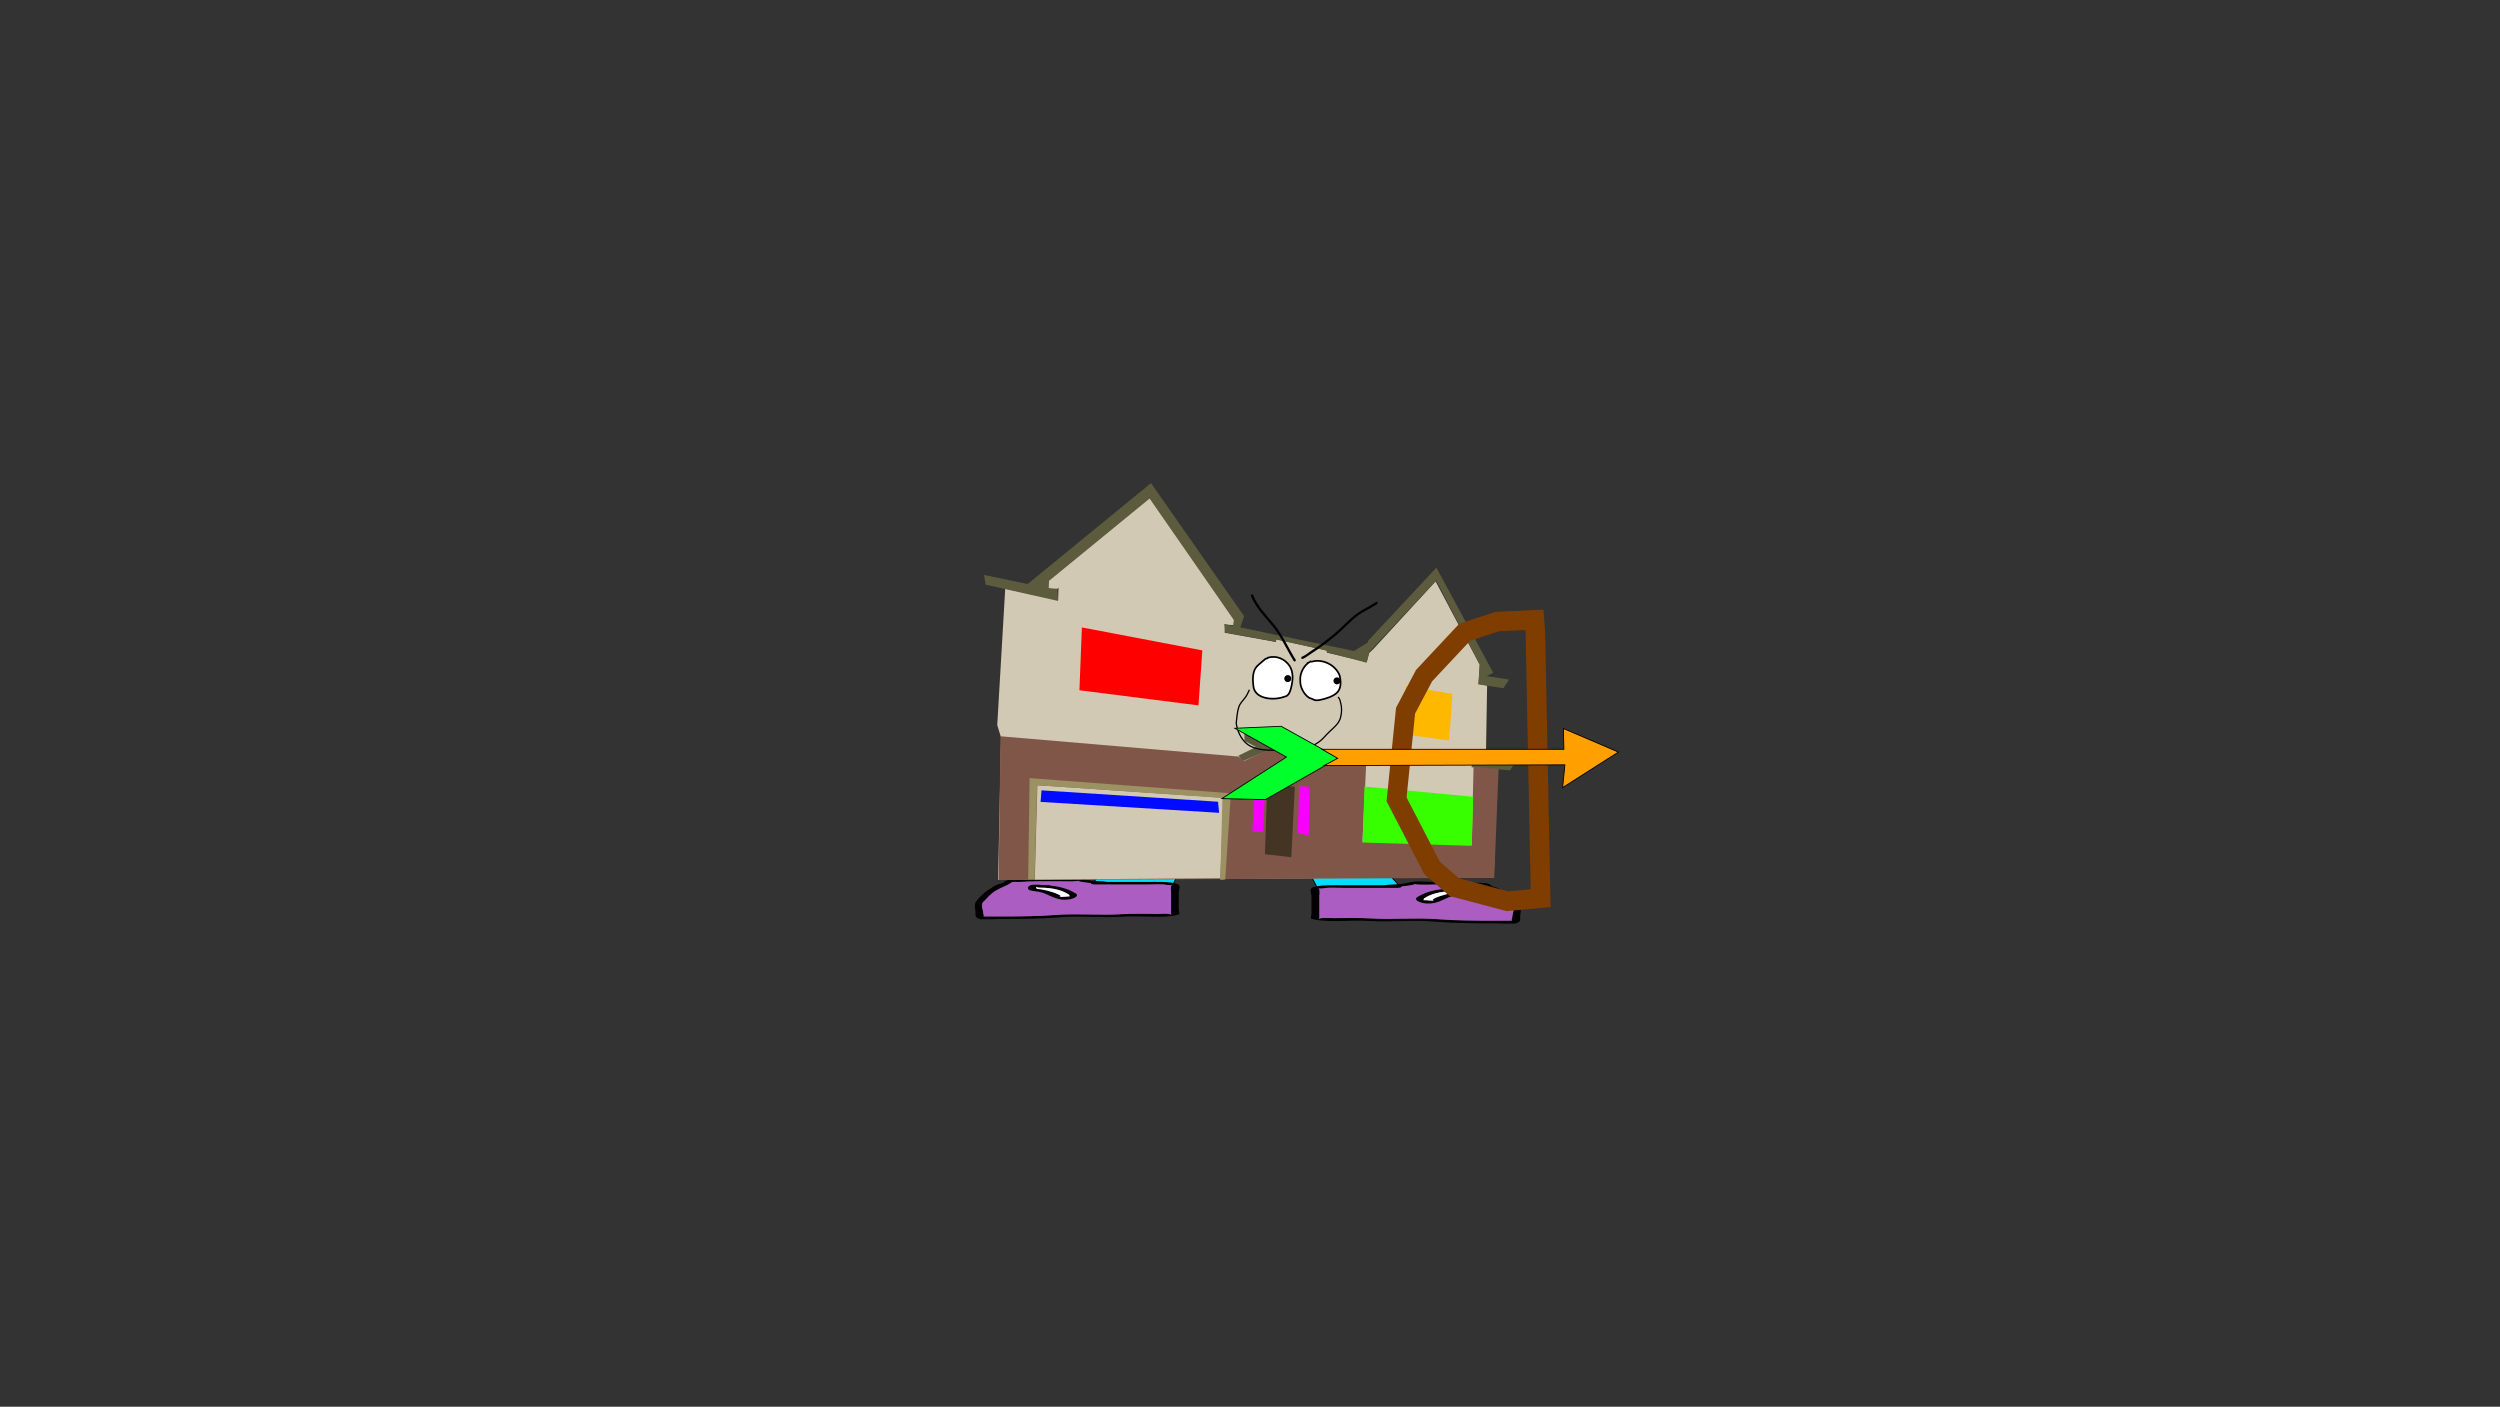 <svg version="1.1" xmlns="http://www.w3.org/2000/svg" xmlns:xlink="http://www.w3.org/1999/xlink" width="2878.25" height="1619.58" viewBox="0,0,2878.25,1619.58"><rect x="0" y="0" width="2878.25" height="1619.58" fill="#333333" stroke="none"/><g transform="translate(1119.125,629.79)"><g data-paper-data="{&quot;isPaintingLayer&quot;:true}" stroke-linejoin="miter" stroke-miterlimit="10" stroke-dasharray="" stroke-dashoffset="0" style="mix-blend-mode: normal"><path d="M-1119.125,989.79v-1619.58h2878.25v1619.58z" fill="none" fill-rule="nonzero" stroke="#000000" stroke-width="0" stroke-linecap="butt"/><path d="M397.238,391.781l-17.649,-33.858l83.831,0.3l30.003,33.559z" data-paper-data="{&quot;index&quot;:null}" fill="#00dfff" fill-rule="nonzero" stroke="#000000" stroke-width="1" stroke-linecap="round"/><path d="M501.397,390.022c-2.269,0.371 -4.499,0.584 -6.708,0.737c0.015,0.057 0.023,0.116 0.023,0.179c0,1.511 -4.619,1.511 -4.619,1.511c-20.401,0 -40.802,0 -61.203,0c-5.25,0 -18.313,-0.686 -22.185,0.218c-2.23,0.521 -3.827,0.469 -6.685,0.537c-0.323,0.008 -0.909,0.024 -1.428,0.034c2.763,0.645 1.428,6.61 1.428,8.277c0,7.052 0,14.104 0,21.156c0,1.259 0,2.519 0,3.778c0,0.504 -0.812,1.939 0,1.511c3.091,-1.628 9.123,-0.753 16.167,-0.756c13.885,-0.006 28.751,-0.492 42.388,0.326c24.903,1.629 51.678,-0.974 76.382,0.842c20.807,1.702 45.713,1.855 67.15,1.855c5.389,0 10.778,0 16.167,0c0.811,0 2.084,-0.036 3.402,-0.075c-1.326,-0.775 0.062,-2.65 0.062,-3.703c0,-3.934 4.031,-10.721 -0.918,-14.256c-4.373,-4.292 -7.14,-8.425 -14.274,-12.706c-5.264,-3.159 -13.458,-5.958 -17.813,-9.096c-2.111,-1.87 -4.002,-0.533 -10.877,-0.966c-15.214,-0.958 -30.474,-0.756 -46.191,-0.756c-5.729,0 -12.924,0.381 -18.477,0c-1.172,-0.08 -3.375,-0.379 -5.026,-0.624c3.02,0.763 -3.871,1.502 -6.766,1.975zM428.889,389.426c15.419,0 30.837,0 46.256,0c0.445,-0.073 0.889,-0.145 1.334,-0.218c5.859,-0.958 11.148,-0.704 16.167,-1.133c6.84,-0.585 10.931,-2.554 17.989,-3.022c4.054,-0.269 15.283,0.596 21.03,0.596c15.583,0 31.149,-0.292 46.191,0.756c8.45,0.588 15.592,-0.559 19.543,2.941c0.583,1.329 5.245,2.16 7.684,3.183c3.727,1.563 6.842,3.878 9.726,5.608c7.149,4.29 10.293,8.702 14.775,13.102c4.006,4.637 1.392,10.388 1.392,15.212c0,2.667 1.285,4.547 -4.619,6.8c-2.059,0.786 -21.079,0 -24.25,0c-22.111,0 -47.946,-0.191 -69.39,-1.945c-23.559,-2.253 -51.602,0.783 -75.953,-0.81c-19.623,-1.446 -49.912,2.406 -65.982,-2.534c-1.591,-0.489 0,-4.484 0,-5.289c0,-7.052 0,-14.104 0,-21.156c0,-2.358 -3.177,-7.987 1.642,-9.743c8.41,-3.064 24.15,-2.347 36.465,-2.347z" data-paper-data="{&quot;index&quot;:null}" fill="#000000" fill-rule="nonzero" stroke="none" stroke-width="1" stroke-linecap="butt"/><path d="M494.625,390.686c2.208,-0.153 4.466,-0.367 6.734,-0.739c2.895,-0.474 9.813,-1.213 6.793,-1.976c1.651,0.245 3.872,0.543 5.044,0.623c5.552,0.381 12.812,0.004 18.541,0.004c15.717,0 31.076,-0.181 46.29,0.777c6.876,0.433 8.78,-0.898 10.892,0.972c4.355,3.137 12.584,5.96 17.847,9.118c7.134,4.281 9.91,8.442 14.283,12.734c4.949,3.535 0.896,10.348 0.896,14.282c0,1.053 -1.397,2.933 -0.071,3.708c-1.318,0.039 -2.593,0.076 -3.404,0.076c-5.389,0 -10.787,0.005 -16.176,0.005c-21.437,0 -46.444,-0.127 -67.251,-1.829c-24.704,-1.815 -51.724,0.773 -76.626,-0.856c-13.637,-0.817 -28.545,-0.349 -42.43,-0.343c-7.044,0.003 -13.082,-0.876 -16.172,0.752c-0.812,0.428 -0.003,-1.01 -0.003,-1.513c0,-1.259 -0.008,-2.525 -0.008,-3.784c0,-7.052 -0.01,-14.146 -0.01,-21.198c0,-1.667 1.35,-7.646 -1.414,-8.292c0.518,-0.01 1.106,-0.027 1.428,-0.035c2.858,-0.068 4.458,-0.019 6.688,-0.54c3.872,-0.904 16.947,-0.225 22.197,-0.225c20.401,0 40.911,-0.03 61.312,-0.03c0,0 4.642,-0.003 4.642,-1.514c0,-0.062 -0.007,-0.122 -0.022,-0.179z" data-paper-data="{&quot;noHover&quot;:false,&quot;origItem&quot;:[&quot;Path&quot;,{&quot;applyMatrix&quot;:true,&quot;segments&quot;:[[[579.60736,595.76373],[0.95609,-0.20262],[0.00646,0.07548]],[[579.61718,596],[0,-0.08208],[0,2]],[[577.61718,598],[0,0],[-8.83333,0]],[[551.11718,598],[8.83333,0],[-2.27308,0]],[[541.51161,598.28885],[1.67648,-1.19621],[-0.96568,0.68904]],[[538.61718,599],[1.23739,-0.09027],[-0.13966,0.01019]],[[537.99901,599.04541],[0.22447,-0.0134],[1.19653,0.85421]],[[538.61718,610],[0,-2.20646],[0,9.33333]],[[538.61718,638],[0,-9.33333],[0,1.66667]],[[538.61718,643],[0,-1.66667],[0,0.66667]],[[538.61718,645],[-0.35177,0.56631],[1.33831,-2.15456]],[[545.61718,644],[-3.04994,0.00386],[6.01206,-0.00761]],[[563.97058,644.43107],[-5.90478,-1.08158],[10.78253,2.15651]],[[597.04254,645.54479],[-10.6965,-2.40266],[9.00888,2.25222]],[[626.11718,648],[-9.28168,0],[2.33333,0]],[[633.11718,648],[-2.33333,0],[0.35109,0]],[[634.59021,647.90091],[-0.5707,0.05184],[-0.57412,-1.02596]],[[634.61718,643],[0,1.39387],[0,-5.20707]],[[634.21982,624.13246],[2.14282,4.67827],[-1.8936,-5.6808]],[[628.03948,607.31672],[3.08887,5.66543],[-2.2791,-4.1802]],[[620.32688,595.27881],[1.8857,4.15235],[-0.91417,-2.47477]],[[615.61718,594],[2.9771,0.57275],[-6.58756,-1.26734]],[[595.61718,593],[6.8054,0],[-2.48058,0]],[[587.61718,593],[2.40395,0.50364],[-0.50743,-0.10631]],[[585.44122,592.1748],[0.71481,0.32365],[1.30749,1.01011]],[[582.51161,594.78885],[1.25365,-0.62682],[-0.98239,0.4912]]],&quot;closed&quot;:true}],&quot;index&quot;:null}" fill="#ac5dc2" fill-rule="nonzero" stroke="none" stroke-width="1" stroke-linecap="butt"/><path d="M559.379,396.226c0,-0.175 -0.064,-0.469 -0.125,-0.757c-0.238,0.117 -0.593,0.217 -1.049,0.302c-1.369,0.455 -3.445,0.455 -3.445,0.455c-17.594,0 -27.756,4.012 -33.976,8.232c-0.732,0.479 -0.667,1.056 -0.667,1.591c0,0.152 -0.045,0.394 -0.093,0.645c0.047,-0.081 0.163,-0.147 0.399,-0.189c1.045,-0.188 10.127,0.962 11.242,0.3c0.335,-0.199 -1.643,-0.236 -1.534,-0.46c1.342,-2.756 15.57,-6.925 22.564,-8.069c1.814,-0.297 3.856,-0.446 5.886,-0.514c-0.794,-0.404 0.799,-1.023 0.799,-1.534zM519.999,406.818c-0.105,0.537 -0.198,1.051 0.118,0.741c0.215,-0.211 -0.096,-0.508 -0.118,-0.741zM512.521,403.106c6.602,-4.072 15.382,-7.784 29.064,-9.245c1.285,-0.657 3.937,-0.657 3.937,-0.657h2.31c5.23,0 7.996,-0.596 13.614,-0.596c7.801,0 9.609,5.075 5.53,6.561c-2.574,0.938 -6.703,1.246 -10.149,1.809c-10.2,1.669 -13.985,6.463 -25.161,8.849c-11.846,2.528 -24.887,-2.962 -19.144,-6.72z" data-paper-data="{&quot;index&quot;:null}" fill="#000000" fill-rule="nonzero" stroke="none" stroke-width="1" stroke-linecap="butt"/><path d="M559.426,395.418c0.061,0.288 0.136,0.586 0.136,0.761c0,0.511 -1.573,1.139 -0.78,1.543c-2.03,0.068 -4.084,0.212 -5.898,0.508c-6.994,1.144 -21.291,5.292 -22.632,8.048c-0.109,0.224 1.649,0.394 1.314,0.593c-1.115,0.662 -10.276,-0.508 -11.321,-0.32c-0.237,0.043 -0.352,0.109 -0.398,0.19c0.049,-0.25 0.085,-0.496 0.085,-0.648c0,-0.535 -0.085,-1.123 0.647,-1.601c6.22,-4.22 16.749,-8.32 34.343,-8.32c0,0 2.086,0.003 3.454,-0.452c0.456,-0.085 0.812,-0.185 1.049,-0.302z" data-paper-data="{&quot;noHover&quot;:false,&quot;origItem&quot;:[&quot;Path&quot;,{&quot;applyMatrix&quot;:true,&quot;segments&quot;:[[[607.563,601.99816],[0.02649,0.38155],[-0.10299,0.15484]],[[607.10872,602.39727],[0.1976,-0.11227],[-0.59254,0.60273]],[[605.61718,603],[0,0],[-7.618,0]],[[590.90604,613.89443],[2.69308,-5.58508],[-0.31682,0.63364]],[[590.61718,616],[0,-0.70843],[0,0.20156]],[[590.57685,616.85325],[0.02106,-0.33136],[0.02013,-0.10671]],[[590.74964,616.60263],[-0.10238,0.05628],[0.45234,-0.24865]],[[595.61718,617],[-0.48256,0.87548],[0.14503,-0.26312]],[[594.95308,616.3906],[-0.04725,0.29671],[0.58086,-3.64773]],[[604.72276,605.71115],[-3.02833,1.51416],[0.78545,-0.39273]],[[607.27135,605.03032],[-0.87898,0.0905],[-0.34365,-0.53523]],[[607.61718,603],[0,0.6759],[0,-0.23192]]],&quot;closed&quot;:true}],&quot;index&quot;:null}" fill="#ffffff" fill-rule="nonzero" stroke="none" stroke-width="1" stroke-linecap="butt"/><path d="M137.99,387.887l29.209,-32.672l81.615,-0.292l-17.182,32.963z" data-paper-data="{&quot;index&quot;:null}" fill="#00dfff" fill-rule="nonzero" stroke="#000000" stroke-width="1" stroke-linecap="round"/><path d="M130.226,386.174c-2.819,-0.461 -9.527,-1.18 -6.587,-1.923c-1.607,0.238 -3.752,0.529 -4.893,0.607c-5.405,0.37 -12.41,0 -17.988,0c-15.302,0 -30.158,-0.197 -44.97,0.736c-6.694,0.421 -8.534,-0.88 -10.59,0.941c-4.24,3.055 -12.217,5.78 -17.342,8.855c-6.945,4.168 -9.639,8.191 -13.897,12.37c-4.818,3.441 -0.893,10.049 -0.893,13.879c0,1.025 1.352,2.85 0.061,3.605c1.283,0.038 2.523,0.073 3.312,0.073c5.247,0 10.493,0 15.74,0c20.87,0 45.118,-0.149 65.375,-1.806c24.051,-1.767 50.118,0.767 74.363,-0.819c13.277,-0.796 27.75,-0.323 41.268,-0.317c6.858,0.003 12.73,-0.849 15.74,0.736c0.791,0.417 0,-0.981 0,-1.471c0,-1.226 0,-2.452 0,-3.678c0,-6.866 0,-13.731 0,-20.597c0,-1.623 -1.3,-7.43 1.39,-8.058c-0.505,-0.01 -1.076,-0.026 -1.39,-0.033c-2.782,-0.066 -4.337,-0.016 -6.508,-0.523c-3.77,-0.88 -16.487,-0.212 -21.598,-0.212c-19.862,0 -39.724,0 -59.586,0c0,0 -4.497,0 -4.497,-1.471c0,-0.06 0.008,-0.118 0.022,-0.174c-2.15,-0.149 -4.321,-0.356 -6.53,-0.717zM200.817,385.593c11.99,0 27.313,-0.698 35.501,2.284c4.692,1.709 1.599,7.19 1.599,9.485c0,6.866 0,13.731 0,20.597c0,0.784 1.549,4.673 0,5.149c-15.645,4.809 -45.133,1.059 -64.238,2.467c-23.707,1.551 -51.009,-1.405 -73.945,0.789c-20.878,1.708 -46.03,1.894 -67.556,1.894c-3.088,0 -21.605,0.765 -23.609,0c-5.748,-2.194 -4.497,-4.024 -4.497,-6.621c0,-4.697 -2.545,-10.295 1.355,-14.81c4.364,-4.283 7.424,-8.579 14.385,-12.755c2.808,-1.685 5.84,-3.938 9.469,-5.46c2.374,-0.996 6.914,-1.805 7.481,-3.099c3.847,-3.407 10.8,-2.291 19.027,-2.864c14.645,-1.019 29.799,-0.736 44.97,-0.736c5.595,0 16.527,-0.842 20.474,-0.58c6.871,0.456 10.854,2.373 17.513,2.942c4.886,0.418 10.036,0.17 15.74,1.103c0.433,0.071 0.866,0.142 1.299,0.212c15.011,0 30.022,0 45.033,0z" data-paper-data="{&quot;index&quot;:null}" fill="#000000" fill-rule="nonzero" stroke="none" stroke-width="1" stroke-linecap="butt"/><path d="M136.819,386.82c-0.015,0.056 -0.022,0.113 -0.022,0.174c0,1.471 4.519,1.474 4.519,1.474c19.862,0 39.83,0.029 59.692,0.029c5.111,0 17.84,-0.661 21.61,0.219c2.171,0.507 3.729,0.459 6.512,0.526c0.314,0.007 0.886,0.024 1.39,0.034c-2.69,0.628 -1.376,6.449 -1.376,8.072c0,6.866 -0.009,13.772 -0.009,20.638c0,1.226 -0.008,2.458 -0.008,3.684c0,0.49 0.788,1.89 -0.003,1.473c-3.009,-1.585 -8.887,-0.73 -15.745,-0.732c-13.518,-0.006 -28.032,-0.462 -41.309,0.334c-24.245,1.586 -50.55,-0.934 -74.601,0.834c-20.257,1.657 -44.603,1.78 -65.473,1.78c-5.247,0 -10.502,-0.005 -15.749,-0.005c-0.789,0 -2.031,-0.036 -3.314,-0.074c1.291,-0.755 -0.069,-2.585 -0.069,-3.61c0,-3.83 -3.946,-10.463 0.872,-13.905c4.258,-4.179 6.96,-8.23 13.906,-12.398c5.125,-3.075 13.136,-5.823 17.376,-8.877c2.056,-1.82 3.91,-0.525 10.604,-0.946c14.812,-0.932 29.765,-0.756 45.067,-0.756c5.578,0 12.645,0.367 18.051,-0.004c1.141,-0.078 3.303,-0.369 4.91,-0.607c-2.94,0.743 3.795,1.463 6.614,1.924c2.209,0.361 4.407,0.57 6.556,0.719z" data-paper-data="{&quot;noHover&quot;:false,&quot;origItem&quot;:[&quot;Path&quot;,{&quot;applyMatrix&quot;:true,&quot;segments&quot;:[[[579.60736,595.76373],[0.95609,-0.20262],[0.00646,0.07548]],[[579.61718,596],[0,-0.08208],[0,2]],[[577.61718,598],[0,0],[-8.83333,0]],[[551.11718,598],[8.83333,0],[-2.27308,0]],[[541.51161,598.28885],[1.67648,-1.19621],[-0.96568,0.68904]],[[538.61718,599],[1.23739,-0.09027],[-0.13966,0.01019]],[[537.99901,599.04541],[0.22447,-0.0134],[1.19653,0.85421]],[[538.61718,610],[0,-2.20646],[0,9.33333]],[[538.61718,638],[0,-9.33333],[0,1.66667]],[[538.61718,643],[0,-1.66667],[0,0.66667]],[[538.61718,645],[-0.35177,0.56631],[1.33831,-2.15456]],[[545.61718,644],[-3.04994,0.00386],[6.01206,-0.00761]],[[563.97058,644.43107],[-5.90478,-1.08158],[10.78253,2.15651]],[[597.04254,645.54479],[-10.6965,-2.40266],[9.00888,2.25222]],[[626.11718,648],[-9.28168,0],[2.33333,0]],[[633.11718,648],[-2.33333,0],[0.35109,0]],[[634.59021,647.90091],[-0.5707,0.05184],[-0.57412,-1.02596]],[[634.61718,643],[0,1.39387],[0,-5.20707]],[[634.21982,624.13246],[2.14282,4.67827],[-1.8936,-5.6808]],[[628.03948,607.31672],[3.08887,5.66543],[-2.2791,-4.1802]],[[620.32688,595.27881],[1.8857,4.15235],[-0.91417,-2.47477]],[[615.61718,594],[2.9771,0.57275],[-6.58756,-1.26734]],[[595.61718,593],[6.8054,0],[-2.48058,0]],[[587.61718,593],[2.40395,0.50364],[-0.50743,-0.10631]],[[585.44122,592.1748],[0.71481,0.32365],[1.30749,1.01011]],[[582.51161,594.78885],[1.25365,-0.62682],[-0.98239,0.4912]]],&quot;closed&quot;:true}],&quot;index&quot;:null}" fill="#ac5dc2" fill-rule="nonzero" stroke="none" stroke-width="1" stroke-linecap="butt"/><path d="M73.776,392.214c0,0.497 1.55,1.1 0.778,1.494c1.976,0.067 3.964,0.212 5.731,0.501c6.809,1.114 20.661,5.173 21.967,7.856c0.106,0.218 -1.819,0.255 -1.493,0.448c1.085,0.644 9.928,-0.475 10.945,-0.292c0.23,0.041 0.343,0.106 0.389,0.184c-0.047,-0.244 -0.091,-0.479 -0.091,-0.628c0,-0.521 0.063,-1.083 -0.649,-1.549c-6.055,-4.108 -15.949,-8.014 -33.078,-8.014c0,0 -2.021,-0 -3.354,-0.443c-0.444,-0.083 -0.79,-0.18 -1.021,-0.294c-0.06,0.281 -0.122,0.566 -0.122,0.737zM112.001,403.248c0.307,0.301 0.216,-0.199 0.114,-0.722c-0.021,0.227 -0.324,0.516 -0.114,0.722zM119.396,398.912c5.592,3.659 -7.105,9.004 -18.638,6.543c-10.881,-2.323 -14.566,-6.99 -24.496,-8.615c-3.355,-0.549 -7.375,-0.848 -9.881,-1.761c-3.971,-1.447 -2.211,-6.388 5.384,-6.388c5.469,0 8.162,0.58 13.254,0.58h2.248c0,0 2.581,0 3.832,0.64c13.321,1.423 21.869,5.037 28.296,9.001z" data-paper-data="{&quot;index&quot;:null}" fill="#000000" fill-rule="nonzero" stroke="none" stroke-width="1" stroke-linecap="butt"/><path d="M73.731,391.428c0.232,0.114 0.577,0.211 1.022,0.294c1.332,0.443 3.363,0.44 3.363,0.44c17.129,0 27.38,3.992 33.435,8.1c0.712,0.466 0.63,1.038 0.63,1.559c0,0.148 0.035,0.387 0.082,0.631c-0.045,-0.079 -0.157,-0.143 -0.387,-0.185c-1.017,-0.183 -9.936,0.956 -11.021,0.312c-0.326,-0.194 1.386,-0.359 1.28,-0.578c-1.306,-2.683 -15.225,-6.721 -22.034,-7.835c-1.766,-0.289 -3.766,-0.428 -5.742,-0.495c0.773,-0.394 -0.759,-1.005 -0.759,-1.503c0,-0.171 0.073,-0.46 0.132,-0.741z" data-paper-data="{&quot;noHover&quot;:false,&quot;origItem&quot;:[&quot;Path&quot;,{&quot;applyMatrix&quot;:true,&quot;segments&quot;:[[[607.563,601.99816],[0.02649,0.38155],[-0.10299,0.15484]],[[607.10872,602.39727],[0.1976,-0.11227],[-0.59254,0.60273]],[[605.61718,603],[0,0],[-7.618,0]],[[590.90604,613.89443],[2.69308,-5.58508],[-0.31682,0.63364]],[[590.61718,616],[0,-0.70843],[0,0.20156]],[[590.57685,616.85325],[0.02106,-0.33136],[0.02013,-0.10671]],[[590.74964,616.60263],[-0.10238,0.05628],[0.45234,-0.24865]],[[595.61718,617],[-0.48256,0.87548],[0.14503,-0.26312]],[[594.95308,616.3906],[-0.04725,0.29671],[0.58086,-3.64773]],[[604.72276,605.71115],[-3.02833,1.51416],[0.78545,-0.39273]],[[607.27135,605.03032],[-0.87898,0.0905],[-0.34365,-0.53523]],[[607.61718,603],[0,0.6759],[0,-0.23192]]],&quot;closed&quot;:true}],&quot;index&quot;:null}" fill="#ffffff" fill-rule="nonzero" stroke="none" stroke-width="1" stroke-linecap="butt"/><path d="M378.613,298.54l6.052,0.65z" data-paper-data="{&quot;index&quot;:null}" fill="#9c8128" fill-rule="evenodd" stroke="none" stroke-width="1" stroke-linecap="butt"/><path d="M277.978,258.294l15.761,0.25l-0.041,1.35l0.034,-1.125z" data-paper-data="{&quot;index&quot;:null}" fill="#e7883d" fill-rule="evenodd" stroke="none" stroke-width="1" stroke-linecap="butt"/><path d="M604.455,255.936l-3.755,124.434l-570.716,2.796l3.36,-164.003l-4.34,-14.111l9.188,-157.075l60.92,13.276l0.441,-14.602l-2.299,2.472l-9.485,-1.557l0.595,-9.196l116.625,-95.441l96.479,140.485l0.434,6.685l-10.456,-0.951l-0.605,9.513l59.013,10.677l0.413,-3.165l58.698,13.209l-0.384,2.212l45.741,10.912l2.856,-10.399l5.073,-4.931l71.446,-77.593l50.802,95.897l-1.296,21.884l9.783,2.202l-1.608,95.427z" fill="#d1c9b3" fill-rule="nonzero" stroke="#000000" stroke-width="0" stroke-linecap="round"/><path d="M577.171,244.083l46.51,6.487l-4.328,6.542l-44.374,-3.563z" fill="#5d5b3e" fill-rule="nonzero" stroke="#000000" stroke-width="0" stroke-linecap="round"/><path d="M481.263,250.482l-140.26,-16.306l-29.606,12.451l-4.57,-6.492l19.997,-9.882l-13.131,-7.068l-0.28,-11.764l24.343,14.555l148.243,14.958z" fill="#5d5b3e" fill-rule="nonzero" stroke="#000000" stroke-width="0" stroke-linecap="round"/><path d="M601.163,380.833l-570.55,2.563l2.134,-165.51l274.205,23.365l5.878,5.261l27.711,-12.826l113.345,13.269l-4.374,92.326l125.793,3.478l2.076,-89.853l28.829,2.776z" fill="#805648" fill-rule="nonzero" stroke="#000000" stroke-width="0" stroke-linecap="round"/><path d="M575.268,343.99l-125.704,-3.793l2.262,-64.43l125.147,11.719z" fill="#38ff00" fill-rule="nonzero" stroke="#000000" stroke-width="0" stroke-linecap="round"/><path d="M584.576,135.545l-50.21,-97.07l-76.904,82.115l-3.24,12.611l-46.02,-12.191l0.057,-1.905l-58.082,-12.555l-0.394,2.53l-58.537,-10.662l-0.973,-9.879l10.091,2.529l1.163,-6.955l-97.131,-139.949l-116.135,95.011l-0.249,8.253l10.148,0.624l0.848,14.005l-83.314,-18.718l-1.887,-11.177l50.204,10.411l142.032,-116.132l107.215,153.241l-4.519,12.89l131.116,27.15l15.87,-10.006l0.375,-1.895l78.472,-84.053l65.455,120.962l-7.426,3.906l25.616,3.95l-6.338,9.976l-29.099,-4.373z" fill="#5d5b3e" fill-rule="nonzero" stroke="#000000" stroke-width="0" stroke-linecap="round"/><path d="M497.006,215.749l2.321,-55.849l53.734,9.247l-3.841,53.579z" fill="#ffb800" fill-rule="nonzero" stroke="#000000" stroke-width="0" stroke-linecap="round"/><path d="M123.626,164.926l2.819,-72.356l138.683,26.425l-4.453,63.331z" fill="#ff0000" fill-rule="nonzero" stroke="#000000" stroke-width="0" stroke-linecap="round"/><path d="M72.251,382.844l2.958,-108.572l214.346,14.411l-3.749,92.662z" fill="#d1c9b3" fill-rule="nonzero" stroke="#000000" stroke-width="0" stroke-linecap="round"/><path d="M288.277,288.961l-213.384,-14.699l-2.949,108.255l-7.311,0.097l1.611,-116.556l231.729,17.477l-6.49,99.252l-5.733,0.462z" fill="#9c9163" fill-rule="nonzero" stroke="#000000" stroke-width="0" stroke-linecap="round"/><path d="M284.426,306.002l-205.506,-12.555l1.037,-13.313l203.265,13.123z" fill="#000bff" fill-rule="nonzero" stroke="#000000" stroke-width="0" stroke-linecap="round"/><path d="M337.16,353.663l2.731,-79.984l31.705,2.228l-4.039,81.215z" fill="#443424" fill-rule="nonzero" stroke="#000000" stroke-width="0" stroke-linecap="round"/><path d="M375.066,329.389l1.638,-54.281l11.726,0.989l-0.743,56.215z" fill="#f800ff" fill-rule="nonzero" stroke="#000000" stroke-width="0" stroke-linecap="round"/><path d="M322.709,327.174l3.292,-56.455l11.707,1.624l-2.638,55.84z" fill="#f800ff" fill-rule="nonzero" stroke="#2e5677" stroke-width="0" stroke-linecap="round"/><path d="M391.153,132.001c12.381,-3.716 27.646,3.832 32.129,16.163c1.459,5.983 1.935,13.774 -2.475,18.808c-4.301,4.91 -13.554,7.775 -19.735,8.946c-2.334,0.612 -4.621,0.659 -6.755,0.262c-2.027,-1.02 -4.149,-1.905 -6.302,-2.636c-6.358,-4.277 -10.527,-12.688 -10.173,-20.193c-0.572,-8.218 4.422,-17.849 11.94,-21.672c0.531,0.576 1.373,0.322 1.373,0.322z" data-paper-data="{&quot;noHover&quot;:false,&quot;origItem&quot;:[&quot;Path&quot;,{&quot;applyMatrix&quot;:true,&quot;segments&quot;:[[[253.54843,150.98004],[0.30355,0.31003],[-4.09948,2.24296]],[[247.32407,163.1378],[-0.45421,-4.54206],[-0.07072,4.1625]],[[253.27212,174.10929],[-3.59275,-2.26232],[1.20465,0.36876]],[[256.79325,175.45788],[-1.13944,-0.53081],[1.18881,0.18436]],[[260.51555,175.1982],[-1.28248,0.37803],[3.40374,-0.7516]],[[271.25506,169.93765],[-2.30012,2.79106],[2.35841,-2.8618]],[[272.30615,159.52018],[0.90786,3.28922],[-2.68888,-6.75407]],[[254.31217,151.13668],[6.79501,-2.265],[0,0]]],&quot;closed&quot;:true}]}" fill="#ffffff" fill-rule="nonzero" stroke="#000000" stroke-width="2" stroke-linecap="butt"/><path d="M365.828,137.24c4.413,7.326 3.588,16.467 1.585,24.411c-1.073,4.257 -2.206,8.157 -5.715,10.052c-1.151,0.324 -2.338,0.693 -3.525,1.093c-0.031,0.004 -0.061,0.008 -0.092,0.012c-11.005,3.771 -32.576,2.484 -34.169,-12.609c-0.972,-7.159 -1.261,-17.391 4.192,-22.985c2.971,-3.048 6.528,-5.487 9.57,-8.368c0.395,-0.176 0.794,-0.354 1.189,-0.53l0.794,-0.086c0,0 0.866,-0.147 1.088,-0.895c9.347,-2.614 19.24,0.96 25.084,9.906z" data-paper-data="{&quot;noHover&quot;:false,&quot;origItem&quot;:[&quot;Path&quot;,{&quot;applyMatrix&quot;:true,&quot;segments&quot;:[[[226.30704,149.3974],[5.13291,-1.60394],[-0.11059,0.41833]],[225.72209,149.9106],[[225.28541,149.97098],[0,0],[-0.21563,0.1042]],[[224.63853,150.28359],[0.21563,-0.1042],[-1.63654,1.64616]],[[219.49971,155.06038],[1.59462,-1.73779],[-2.92665,3.18941]],[[217.56618,167.81047],[-0.65811,-3.94868],[1.13454,8.33261]],[[236.63077,174.20075],[-6.03186,2.27263],[0.01698,-0.00271]],[[236.68151,174.19247],[-0.01685,0.00281],[0.65088,-0.24141]],[[238.60965,173.53224],[-0.63213,0.19847],[1.91188,-1.10819]],[[241.59286,167.88747],[-0.52331,2.37555],[0.97659,-4.43318]],[[240.3116,154.4457],[2.56658,3.98346],[-3.38625,-4.85703]]],&quot;closed&quot;:true}]}" fill="#ffffff" fill-rule="nonzero" stroke="#000000" stroke-width="2" stroke-linecap="butt"/><path d="M359.452,151.337c0.068,-2.242 1.94,-4.004 4.181,-3.936c2.242,0.068 4.004,1.94 3.936,4.181c-0.068,2.242 -1.94,4.004 -4.181,3.936c-2.242,-0.068 -4.004,-1.94 -3.936,-4.181z" fill="#000000" fill-rule="nonzero" stroke="none" stroke-width="0.5" stroke-linecap="butt"/><path d="M416.073,153.953c0.068,-2.242 1.94,-4.004 4.181,-3.936c2.242,0.068 4.004,1.94 3.936,4.181c-0.068,2.242 -1.94,4.004 -4.181,3.936c-2.242,-0.068 -4.004,-1.94 -3.936,-4.181z" fill="#000000" fill-rule="nonzero" stroke="none" stroke-width="0.5" stroke-linecap="butt"/><path d="M322.459,54.469c1.18,0.036 1.3,1.07 1.311,1.333c4.811,12.036 15.467,23.197 23.722,33.062c10.334,12.375 16.615,27.316 25.057,40.847c0,0 0.717,1.148 -0.432,1.865c-1.148,0.717 -1.865,-0.432 -1.865,-0.432c-8.371,-13.417 -14.571,-28.286 -24.837,-40.543c-8.513,-10.187 -19.367,-21.632 -24.264,-34.058l-0.087,-0.762c0,0 0.041,-1.353 1.394,-1.312z" fill="#000000" fill-rule="nonzero" stroke="none" stroke-width="0.5" stroke-linecap="butt"/><path d="M466.465,63.499c0.928,0.986 -0.058,1.913 -0.058,1.913l-1.218,1.082c-0.452,0.242 -0.904,0.483 -1.356,0.725c-5.927,3.963 -12.672,6.774 -18.498,10.955c-9.501,6.819 -17.24,15.872 -26.171,23.358c-8.768,7.347 -17.523,14.008 -27.171,20.165c-3.697,2.359 -7.144,5.416 -11.19,7.091c0,0 -1.253,0.512 -1.765,-0.741c-0.512,-1.253 0.741,-1.765 0.741,-1.765c3.877,-1.562 7.226,-4.612 10.758,-6.867c9.551,-6.097 18.209,-12.685 26.889,-19.958c8.988,-7.528 16.771,-16.622 26.331,-23.483c5.887,-4.225 12.7,-7.065 18.682,-11.076c0.491,-0.263 0.981,-0.527 1.472,-0.79l0.641,-0.667c0,0 0.986,-0.928 1.913,0.058z" fill="#000000" fill-rule="nonzero" stroke="none" stroke-width="0.5" stroke-linecap="butt"/><path d="M319.343,164.155c0.687,0.301 0.386,0.988 0.386,0.988l-0.473,1.08c-1.148,2.859 -2.873,5.928 -4.792,8.337c-2.325,2.906 -5.33,6.023 -6.559,9.615c-1.968,5.753 -2.262,12.547 -3.016,18.55c1.073,8.808 5.831,19.215 13.432,24.365c8.154,5.536 19.532,6.139 29.084,6.139c10.028,0 20.516,0.622 30.418,-1.087c9.931,-1.712 19.126,-5.364 26.172,-12.804c2.351,-2.474 4.62,-5.115 7.116,-7.443c4.755,-4.435 10.767,-9.105 12.41,-15.764c1.384,-5.536 1.685,-10.906 0.158,-16.405c-0.617,-2.221 -0.742,-4.355 -2.495,-6.073c0,0 -0.53,-0.53 0,-1.061c0.53,-0.53 1.061,0 1.061,0c1.944,1.975 2.181,4.236 2.887,6.761c1.604,5.732 1.286,11.374 -0.156,17.141c-1.767,6.984 -7.832,11.826 -12.842,16.497c-2.474,2.307 -4.722,4.927 -7.051,7.379c-7.296,7.659 -16.74,11.48 -27.005,13.249c-9.989,1.72 -20.556,1.109 -30.672,1.109c-9.862,0 -21.512,-0.686 -29.926,-6.398c-7.973,-5.423 -13.065,-16.316 -14.089,-25.611c0.731,-6.159 1.079,-13.132 3.097,-19.031c1.29,-3.77 4.365,-7.014 6.807,-10.067c1.838,-2.288 3.493,-5.252 4.58,-7.979l0.483,-1.102c0,0 0.301,-0.687 0.988,-0.386z" fill="#000000" fill-rule="nonzero" stroke="none" stroke-width="0.5" stroke-linecap="butt"/><path d="M647.485,83.791l1.08,15.125l6.05,305.387l-38.317,3.457l-61.078,-16.134l-25.641,-22.184l-40.838,-78.94l3.745,-36.877l6.626,-65.255l21.32,-40.334l46.672,-49.842l37.453,-12.388z" fill="none" fill-rule="nonzero" stroke="#803d00" stroke-width="22.5" stroke-linecap="round"/><g fill-rule="nonzero" stroke="#000000" stroke-width="1" stroke-linecap="round"><path d="M355.893,206.383l65.687,36.589l-83.838,47.825l-50.13,-1.152l74.33,-47.825l-59.349,-33.132z" fill="#00ff2b"/><path d="M420.865,243.26l-17.862,-10.372h278.378l-0.576,-23.912l63.382,27.082l-64.247,40.91l2.593,-26.217l-277.375,0.864z" fill="#ffa000"/></g></g></g></svg>